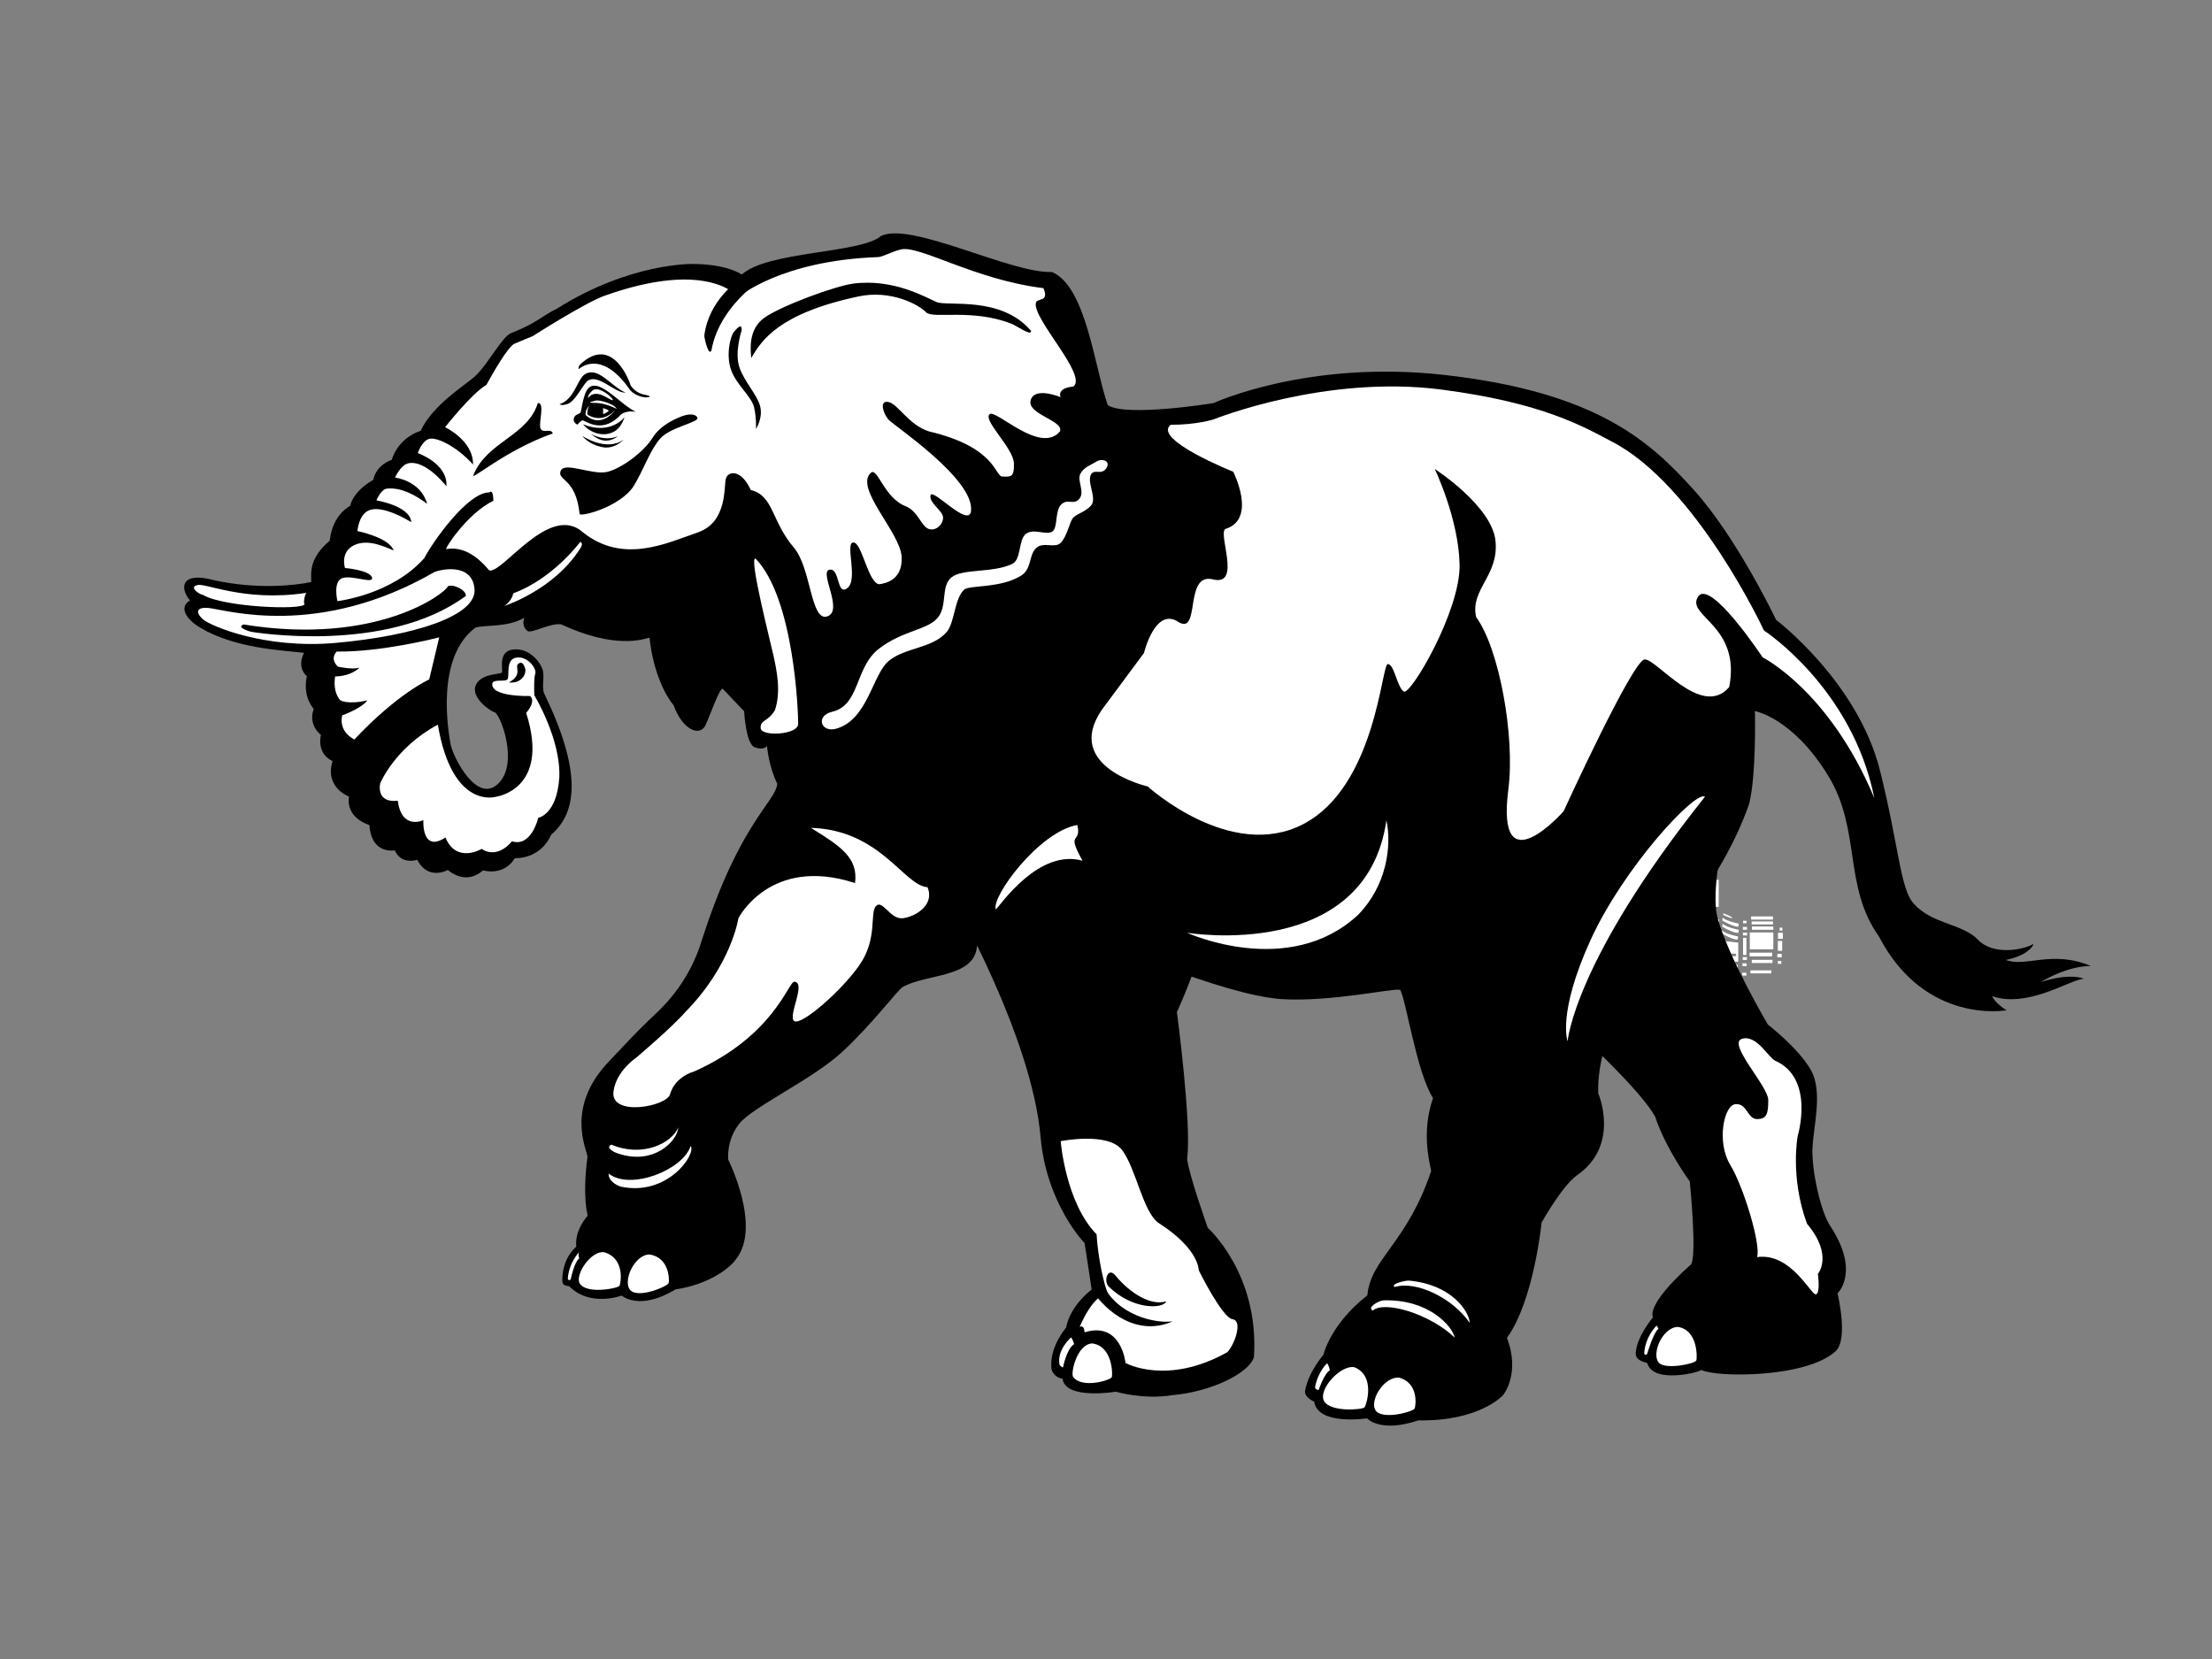 <?xml version="1.0" encoding="utf-8"?>
<!-- Generator: Adobe Illustrator 17.0.0, SVG Export Plug-In . SVG Version: 6.00 Build 0)  -->
<!DOCTYPE svg PUBLIC "-//W3C//DTD SVG 1.1//EN" "http://www.w3.org/Graphics/SVG/1.1/DTD/svg11.dtd">
<svg version="1.1" id="Layer_1" xmlns="http://www.w3.org/2000/svg" xmlns:xlink="http://www.w3.org/1999/xlink" x="0px" y="0px"
	 width="800px" height="600px" viewBox="0 0 800 600" enable-background="new 0 0 800 600" xml:space="preserve">
<rect x="0" y="0" width="800" height="600" fill="#808080" stroke="none"/>
<polygon fill="#FFFFFF" points="604.656,321.896 602.783,321.896 602.783,318.031 604.656,318.031 604.656,321.896 "/>
<polygon fill="#FFFFFF" points="607.615,321.896 605.743,321.896 605.743,318.031 607.615,318.031 607.615,321.896 "/>
<polygon fill="#FFFFFF" points="610.695,322.078 608.823,322.078 608.823,318.212 610.695,318.212 610.695,322.078 "/>
<polygon fill="#FFFFFF" points="618.97,328.057 617.158,328.057 617.158,318.273 618.97,318.273 618.97,328.057 "/>
<polygon fill="#FFFFFF" points="621.597,327.996 619.785,327.996 619.785,318.212 621.597,318.212 621.597,327.996 "/>
<polygon fill="#FFFFFF" points="615.92,327.815 614.108,327.815 614.108,318.031 615.92,318.031 615.92,327.815 "/>
<polygon fill="#FFFFFF" points="613.504,326.788 611.813,324.433 611.692,318.031 613.504,318.031 613.504,326.788 "/>
<polygon fill="#FFFFFF" points="609.095,324.916 606.377,324.916 606.377,323.769 609.095,323.769 609.095,324.916 "/>
<polygon fill="#FFFFFF" points="606.739,325.701 606.739,327.695 609.88,327.695 609.095,325.701 606.739,325.701 "/>
<path fill="#FFFFFF" d="M611.088,330.473l1.268,2.899h5.678v-1.026h-4.711C613.323,332.345,611.148,329.929,611.088,330.473
	L611.088,330.473z"/>
<polygon fill="#FFFFFF" points="621.718,333.432 619.906,333.432 619.906,332.466 621.718,332.466 621.718,333.432 "/>
<polygon fill="#FFFFFF" points="621.657,345.814 619.906,345.814 619.906,339.109 621.657,339.109 621.657,345.814 "/>
<polygon fill="#FFFFFF" points="621.899,347.746 619.725,347.746 619.725,346.659 621.899,346.659 621.899,347.746 "/>
<polygon fill="#FFFFFF" points="621.778,350.163 619.604,350.163 619.604,349.075 621.778,349.075 621.778,350.163 "/>
<polygon fill="#FFFFFF" points="621.657,353.846 619.483,353.846 619.483,352.76 621.657,352.76 621.657,353.846 "/>
<polygon fill="#FFFFFF" points="622.02,338.204 619.846,338.204 619.846,337.117 622.02,337.117 622.02,338.204 "/>
<polygon fill="#FFFFFF" points="621.96,335.969 619.785,335.969 619.785,334.882 621.96,334.882 621.96,335.969 "/>
<polygon fill="#FFFFFF" points="631.656,333.905 630.405,333.905 630.405,333.01 631.656,333.01 631.656,333.905 "/>
<polygon fill="#FFFFFF" points="631.614,345.377 630.405,345.377 630.405,339.165 631.614,339.165 631.614,345.377 "/>
<polygon fill="#FFFFFF" points="631.781,347.167 630.28,347.167 630.28,346.16 631.781,346.16 631.781,347.167 "/>
<polygon fill="#FFFFFF" points="631.698,349.406 630.196,349.406 630.196,348.398 631.698,348.398 631.698,349.406 "/>
<polygon fill="#FFFFFF" points="631.614,352.82 630.113,352.82 630.113,351.812 631.614,351.812 631.614,352.82 "/>
<polygon fill="#FFFFFF" points="631.865,338.326 630.364,338.326 630.364,337.318 631.865,337.318 631.865,338.326 "/>
<polygon fill="#FFFFFF" points="631.822,336.255 630.321,336.255 630.321,335.247 631.822,335.247 631.822,336.255 "/>
<path fill="#FFFFFF" d="M623.046,331.862l-0.181,1.027c0,0,2.053,1.208,3.684,1.812c1.631,0.604,2.174,0.423,2.174,0.423
	l0.121-1.087C628.845,334.036,624.315,333.191,623.046,331.862L623.046,331.862z"/>
<path fill="#FFFFFF" d="M623.046,334.097l-0.181,1.027c0,0,2.053,1.208,3.684,1.812c1.631,0.604,2.174,0.423,2.174,0.423
	l0.121-1.087C628.845,336.271,624.315,335.425,623.046,334.097L623.046,334.097z"/>
<path fill="#FFFFFF" d="M622.805,336.512l-0.181,1.027c0,0,2.053,1.208,3.684,1.812c1.631,0.604,2.174,0.423,2.174,0.423
	l0.121-1.087C628.603,338.687,624.073,337.841,622.805,336.512L622.805,336.512z"/>
<path fill="#FFFFFF" d="M623.228,330.292v0.604c0,0,3.141,1.51,3.262,1.087C626.61,331.56,623.228,330.292,623.228,330.292
	L623.228,330.292z"/>
<polygon fill="#FFFFFF" points="622.805,340.257 622.805,344.908 627.878,344.908 627.878,345.814 622.986,345.814 622.986,348.35 
	628.663,347.746 628.663,340.922 622.805,340.257 "/>
<polygon fill="#FFFFFF" points="628.482,348.954 622.986,348.954 622.986,350.826 628.422,350.826 628.482,348.954 "/>
<polygon fill="#FFFFFF" points="628.06,352.034 622.926,352.941 622.926,354.33 627.999,353.182 628.06,352.034 "/>
<polygon fill="#FFFFFF" points="641.226,332.587 633.314,332.587 633.314,331.439 641.226,331.439 641.226,332.587 "/>
<polygon fill="#FFFFFF" points="641.226,334.338 633.495,334.338 633.495,333.251 641.226,333.251 641.226,334.338 "/>
<polygon fill="#FFFFFF" points="641.347,336.271 633.616,336.271 633.616,335.063 641.347,335.063 641.347,336.271 "/>
<polygon fill="#FFFFFF" points="641.347,343.337 632.831,343.337 632.831,337.237 641.347,337.237 641.347,343.337 "/>
<polygon fill="#FFFFFF" points="640.925,345.874 632.771,345.874 632.771,344.545 640.925,344.545 640.925,345.874 "/>
<polygon fill="#FFFFFF" points="641.045,348.29 633.555,348.29 633.555,347.142 641.045,347.142 641.045,348.29 "/>
<polygon fill="#FFFFFF" points="640.622,352.034 633.073,352.034 633.073,350.947 640.622,350.947 640.622,352.034 "/>
<polygon fill="#FFFFFF" points="644.548,343.881 642.978,343.881 642.978,340.317 644.548,340.317 644.548,343.881 "/>
<polygon fill="#FFFFFF" points="644.79,339.533 643.038,339.533 643.038,337.358 644.79,337.358 644.79,339.533 "/>
<polygon fill="#FFFFFF" points="644.608,336.573 643.642,336.573 643.642,335.486 644.608,335.486 644.608,336.573 "/>
<polygon fill="#FFFFFF" points="644.367,346.237 642.797,346.237 642.797,344.968 644.367,344.968 644.367,346.237 "/>
<polygon fill="#FFFFFF" points="644.246,348.592 642.978,348.592 642.978,347.565 644.246,347.565 644.246,348.592 "/>
<polygon fill="#FFFFFF" points="621.778,361.94 619.181,361.94 619.181,361.155 621.778,361.155 621.778,361.94 "/>
<polygon fill="#FFFFFF" points="620.812,365.322 619.06,365.322 619.06,364.355 620.812,364.355 620.812,365.322 "/>
<polygon fill="#FFFFFF" points="618.758,367.194 618.758,381.871 621.174,381.871 621.174,367.376 620.51,367.376 620.51,378.972 
	619.725,378.972 619.725,367.255 618.758,367.194 "/>
<polygon fill="#FFFFFF" points="617.671,382.173 616.041,382.173 616.041,367.073 617.671,367.073 617.671,382.173 "/>
<polygon fill="#FFFFFF" points="615.376,382.233 612.356,382.233 612.356,367.134 615.376,367.134 615.376,382.233 "/>
<polygon fill="#FFFFFF" points="605.079,382.475 602.723,382.475 602.723,367.013 605.079,367.013 605.079,382.475 "/>
<polygon fill="#FFFFFF" points="608.038,382.233 605.682,382.233 605.682,366.771 608.038,366.771 608.038,382.233 "/>
<polygon fill="#FFFFFF" points="611.36,382.233 609.004,382.233 609.004,366.771 611.36,366.771 611.36,382.233 "/>
<g>
	<path d="M536.25,342.694c0,0,53.721,45.437,62.342,61.15c3.899,11.723,12.528,23.428,12.528,23.428s2.963,29.249,0.116,30.318
		c-16.442,14.749-13.399,18.806-13.399,18.806s-5.984,7.127-6.244,12.911c-0.132,2.952,3.332,3.244,4.154,3.693
		c2.223,7.779,19.53,3.104,19.507,2.461c5.885,2.828,38.294,2.87,48.673-6.833c4.646-4.348,0.645-20.88,0.645-20.88
		s8.369-7.7-2.697-24.448c-3.402-5.143-6.701-19.957-6.367-27.995c0.334-8.033,3.869-20.522-0.602-28.373
		c-4.474-7.853-15.549-16.413-15.549-16.413s-14.071-23.847-18.16-38.452c-4.087-14.605,9.825-61.985,9.825-61.985L536.25,342.694z"
		/>
	<path d="M344.66,325.315c0,0,28.531,49.609,31.683,85.911c2.102,24.181,15.907,38.376,15.907,38.376s1.909,12.124,2.565,16.75
		c-8.456,6.771-9.206,13.76-9.206,13.76s-6.01,6.796-5.383,14.582c0.318,2.808,3.205,4.027,4.03,3.829
		c0.903,7.906,19.326,4.8,19.326,4.8s9.743,2.982,20.469,1.247c14.225-1.247,27.743-8.046,29.451-13.729
		c1.996-30.201-16.699-46.792-16.699-46.792s-7.014-19.709-7.455-24.988c1.677-12.817-3.711-53.041-3.711-53.041
		s18.846-40.031,7.809-47.47C422.412,311.111,344.66,325.315,344.66,325.315z"/>
	<path d="M171.727,136.151c4.767-4.363,9.827-14.411,13.159-15.707c9.17-3.557,11.153-6.201,16.509-8.812
		c26.635-16.743,49.12-16.159,49.12-16.159s11.22-0.269,17.793,3.813c9.303-8.54,43.189-7.591,50.327-13.96
		c11.032-5.234,46.881,13.61,61.788,13.04c12.391,5.142,15.441,34.546,20.212,48.162c6.667,4.398,38.239-0.74,38.239-0.74
		s34.032-15.787,83.603-10.175c55.593,6.296,74.654,24.523,89.902,41.323c15.828,17.446,29.963,47.228,29.963,47.228
		s29.517,22.362,37.577,54.492c6.854,27.333,7.32,43.118,12.333,48.303c6.701,7.364,17.588,7.093,23.104,12.9
		c5.519,5.805,16.347,3.705,20.033,1.558c-0.039,1.045-2.799,4.359-9.967,5.758c7.006,2.78,16.866-3.695,30.73,2.191
		c-8.983,0.025-18.067,5.828-18.067,5.828s9.498-3.412,15.595-1.24c-5.516,0.533-20.205,10.722-33.211,6.327
		c1.396,2.914,5.248,5.095,5.248,5.095s-29.472,5.459-46.188-26.714c-12.97-18.195-6.353-38.531-18.316-58.071
		c-12.908-21.084-26.512-23.406-26.512-23.406s0.56,23.003-2.088,33.533c-10.265,29.434-33.032,52.923-41.137,65.431
		c-15.078,21.113-13.417,39.337-13.417,39.337s8.101,18.785-7.849,29.662c-5.46,4.062-12.667,17.013-12.667,17.013
		s-2.772,28.181-12.525,41.711c4.994,13.124-1.45,20.752-1.45,20.752s-8.463,9.471-30.581,9.072
		c-13.98,4.668-18.557-0.734-18.557-0.734s-17.826,2.726-19.121-6.008c-0.984-0.442-3.685-1.904-3.286-4.085
		c1.223-6.715,6.606-12.887,6.606-12.887s2.464-11.005,15.904-21.506c1.098-13.198,14.36-18.84,23.067-44.966
		c-0.704-3.742-3.51-14.184,0.675-26.379c-5.97-9.237-9.894-36.36-11.926-39.169c-3.229-0.516-24.502,4.385-42.708,3.397
		c-23.413-1.753-60.802-20.78-77.678-21.578c-6.207,1.319-32.589,0.605-32.634,2.529c-1.007,11.432-18.159,9.761-26.873,14.666
		c-1.881,1.155-11.229,13.705-22.04,23.625c-10.811,9.922-32.217,19.723-37.04,25.803c-4.821,6.082-3.994,12.991-3.994,12.991
		s12.158,24.244,2.821,35.991c-2.05,3.088-9.719,9.157-21.923,10.948c-13.055,7.959-19.451,2.229-19.451,2.229
		s-11.443,4.31-18.98-3.407c-0.824-0.063-2.414-0.148-2.477-1.832c-0.066-1.682,0.056-7.943,5.058-12.468
		c-0.711-5.987,4.143-11.226,4.143-11.226s-2.049-6.341-0.095-21.337c-0.478-3.11-7.993-18.145,7.983-34.642
		c6.936-7.362,10.137-10.775,14.199-14.66c4.063-3.884,14.285-12.418,19.403-29.622c13.481-41.909,26.431-49.304,27.062-55.903
		c-3.129-6.3-3.729-13.656-3.729-13.656s-1.1,1.686-4.396,0.488c-3.294-1.197-3.868-13.088-3.868-13.088s-2.506-2.552-7.772-8.128
		c-1.206-0.072-4.342,9.193-6.233,13.236c-1.89,4.044-8.104,2.075-11.507-7.261c-2.689-3.104-7.344-11.593-8.72-24.454
		c-2.143,0.564-12.348,4.322-31.95-4.794c-3.991-0.573-10.816,3.439-12.182,2.39c-0.99-0.763-2.013-2.33-1.144-4.767
		c-6.24,3.605-14.345,2.474-17.674,3.561c-14.623,10.907-9.739,37.913-8.972,42.219c0.766,4.303,9.372,21.662,17.151,14.264
		c7.78-7.397,0.749-25.351-1.231-25.862c-1.62-0.421-8.623-5.288-6.867-9.685c1.756-4.401,8.753-3.948,9.446-4.694
		c0.693-0.75-1.741-7.755,4.253-8.347c5.995-0.59,10.059,5.032,10.646,7.775c0.587,2.746-0.605,6.162,0.563,8.402
		c13.399,27.732,11.951,42.68,2.413,50.817c-4.105,9.166-13.142,8.471-13.142,8.471s-3.206,6.381-11.542,4.453
		c-6.441,5.699-12.68-0.158-12.68-0.158s-7.148,4.004-11.05-3.667c-6.433,1.688-8.155-3.459-8.155-3.459s-8.437,1.767-9.173-9.115
		c-9.145-3.142-7.374-10.308-7.374-10.308s-8.946-3.225-5.945-12.846c-6.045-2.816-4.215-9.463-4.215-9.463
		s-4.786-3.506-2.603-9.365c-4.377-5.368-2.458-11.861-2.458-11.861s-3.882-2.898-1.047-8.459
		c-7.496-0.921-24.843-1.459-37.653-9.151c-5.091-3.062-7.662-7.409-3.584-9.811c-3.692-4.272-3.53-10.535,8.382-7.381
		c15.536,3.498,29.464,2.025,35.485,0.73c-0.127-3.365-0.809-8.635,6.648-14.936c1.075-9.665,7.382-12.554,7.382-12.554
		s0.728-5.083,8.383-9.467c1.11-5.579,6.701-7.235,6.701-7.235s1.756-7.526,10.427-10.507
		C156.673,146.232,168.339,139.251,171.727,136.151z"/>
	<path fill="#FFFFFF" d="M273.29,202.056c13.977,14.476,15.46,55.987,15.365,59.838c-0.092,3.859-13.301,4.604-13.54,1.484
		c-0.241-3.118,2.681-2.268,5.163-6.575c2.281-6.873,0.573-14.546-0.535-19.708C278.805,232.732,270.599,200.837,273.29,202.056z"/>
	<path fill="#FFFFFF" d="M429.289,337.336c0,0,64.719,10.858,72.134-40.684c1.997,9.487,0,23.712-10.233,34.195
		C466.092,354.189,429.289,337.336,429.289,337.336z"/>
	<path fill="#FFFFFF" d="M300.909,257.436c10.256-2.438,8.135-15.953,16.939-22.788c8.51-6.606,17.509-6.768,21.231-11.161
		c3.723-4.393,1.054-11.31,4.976-14.63c3.924-3.318,15.101-1.54,22.074-4.935c3.287-1.603,2.151-8.786,4.917-10.856
		c2.769-2.073,7.203,0.564,9.44-0.766c2.235-1.327,0.923-7.293,3.235-9.749c2.313-2.457,4.587,0.345,6.655-2.179
		c2.069-2.526-0.975-6.661,0.374-9.08c1.354-2.419,3.892-3.157,5.852-4.395c1.957-1.237,5.327-0.203,3.464,2.516
		c-1.861,2.718-4.622-0.305-5.676,2.623c-1.051,2.929,2.358,8.352,0.206,10.801c-2.152,2.449-5.642,3.056-6.74,4.743
		c-1.098,1.686-2.038,6.527-4.242,8.736c-2.201,2.209-6.359-0.631-8.987,1.996c-2.626,2.627-1.372,7.502-5.492,9.983
		c-7.572,4.573-18.542,3.217-20.465,4.993c-3.487,3.221-3.411,11.897-6.24,15.224c-5.144,6.055-15.057,5.607-20.966,10.487
		c-5.912,4.878-7.465,20.898-18.721,24.459C296.913,265.302,294.767,258.896,300.909,257.436z"/>
	<path fill="#FFFFFF" d="M122.032,217.405c0,0,19.719-2.244,31.452-15.599c2.619-5.243,15.6-23.834,23.46-23.713
		c1.166-0.993,1.392,0.799,1.513,2.995c-9.749,4.744-18.226,18.206-16.988,17.475c7.985-1.333,13.645,5.658,15.474,7.736
		c4.825,1.25,21.882-24.627,33.947-13.727c14.602,11.607,30.45,3.745,41.433,0c10.982-3.743,9.362-16.974,10.233-19.594
		c0.874-2.621,5.491-3.369,8.987,4.244c8.237,1.997,7.362,11.108,15.476,20.718c6.362,7.237,6.12,27.008,12.171,24.985
		c6.048-2.024-3.082-16.132,0.797-16.878c3.877-0.746,2.507,9.738,6.498,6.617c3.995-3.118-0.995-16.347,2.123-16.471
		c3.121-0.127,5.365,14.725,9.36,15.1c1.873-0.252,8.611-1.25,8.112-9.985c-0.499-8.736-17.221-24.835-11.108-30.327
		c2.367-2.122,4.868,9.234,12.605,12.107c4.494,1.872,5.617,7.364,8.361,8.236c2.747,0.873,5.367-1.998,5.118-4.367
		c-0.252-2.373-5.243-5.241-4.493-7.863c0.748-2.621,13.601,11.733,14.599,5.904c1.623-11.519-27.954-31.112-29.826-33.234
		c-1.874-2.122-3.493-7.115,0-6.365c3.494,0.748,7.24,8.237,14.601,10.609c24.462,5.74,23.837,16.349,26.583,16.349
		c2.746,0,4.369,0.636,4.181-4.799c-0.185-5.437-10.92-15.168-8.923-17.663c1.996-2.498,18.343,14.723,25.583,6.114
		c1.374-3.994-11.981-6.114-10.608-11.232c1.373-5.117,10.858-1.124,10.858-1.124s-1.749-3.246,4.617-3.869
		c5.117-4.116-14.725-24.336-13.604-30.202c0.38-1.978,4.993-0.125,2.748-5.365c-25.21-3.122-44.928-15.723-51.668-13.978
		c-3.673,0.953-6.614,2.747-8.237,2.747c-35.192,1.248-50.417,14.476-50.417,14.476s-10.484-13.979-48.425-0.501
		c-7.239,2.621-25.956,14.602-25.956,14.602s-4.991,1.996-6.617,2.746c-1.621,0.747-5.113,5.739-10.108,14.85
		c-5.492,3.246-14.975,15.35-14.975,15.35s10.232,4.743,10.108,13.477c-6.062-6.687-13.355-10.105-15.975-9.234
		c-2.621,0.874-3.993,5.118-3.993,5.118s10.857,3.743,10.358,11.98c-6.74-8.112-11.856-9.11-14.352-8.112
		c-2.496,0.998-4.243,4.992-4.243,4.992s9.235,0.997,11.606,9.483c-7.613-5.74-12.479-5.74-14.602-5.49
		c-2.121,0.249-3.743,4.242-3.743,4.242s12.229,1.998,12.603,7.865c-5.864-3.496-12.104-5.867-15.599-4.12
		c-3.493,1.746-3.868,7.363-3.868,7.363s11.357,2.247,13.104,6.989c-2.87-1.122-9.236-4.368-14.352-1.872
		c-5.118,2.496-3.246,8.236-3.246,8.236s8.862,0.75,9.734,3.37c0.875,2.621-6.988-0.874-10.608,0.25
		C120.287,210.167,122.032,217.405,122.032,217.405z"/>
	<path fill="#FFFFFF" d="M446.01,170.606c0,0-29.283-11.648-22.628-16.973c9.651,0,15.641-1.995,15.641-1.995
		s40.188-16.223,82.367-10.736c36.683,4.775,51.419,13.481,61.404,18.721c30.7,15.724,55.159,68.392,55.159,68.392
		s31.949,20.715,39.935,60.65c-16.305-38.939-40.404-50.92-40.404-50.92s-19.082-28.868-23.409-21.879
		c-4.327,6.988,15.641,10.316,11.317,32.614c-9.985,11.646-26.29-10.318-30.618-9.984c-4.326,0.332-29.286,54.911-29.286,54.911
		s-24.627,27.955-19.968-7.987c2.47-19.051-3.328-50.919-11.649-62.233c-2.327-9.985,8.321-14.975,6.99-27.62
		c-1.332-12.65-21.966-25.96-21.966-25.96s8.653,17.97,8.985,34.61c0.333,16.641-17.772,47.481-20.201,45.874
		c-2.427-1.612-3.427-9.93-5.756-9.93c-2.33,0-4.325,44.26-30.617,57.906c-26.292,13.643-56.246-13.645-56.246-13.645
		s-30.613-6.989-16.637-27.621c6.655-8.988,15.31-20.634,15.31-20.634s3.992-16.642,12.312-11.316
		c8.321,5.324,1.996-17.972,12.647-15.307c10.648,2.662,1.333-17.307,4.658-18.307C454.666,187.579,446.01,170.606,446.01,170.606z"
		/>
	<path fill="#FFFFFF" d="M309.232,319.368c1.247-9.237-5.489-13.478-15.974-19.967c25.209,0.749,33.696,20.963,42.182,21.464
		c2.746,6.49-4.491,10.732-8.986,11.233c-4.492,0.496-7.265-6.877-9.623-4.437c-2.355,2.44,0.638,11.673-5.852,21.158
		c-6.49,9.487-21.216,22.216-23.712,20.469c-2.496-1.749,4.494-13.978,0-14.226c-2.126-0.119-7.237,19.469-36.19,32.446
		c-3.496,0.999-7.488,3.746-8.739,8.237c-1.246,4.493-21.698,8.238-20.465-0.996c0.999-7.488,8.235-12.23,8.235-12.23
		s13.231-11.234,17.723-16.478c16.723-16.971,19.221-33.943,19.221-33.943S278.531,309.385,309.232,319.368z"/>
	<path fill="#FFFFFF" d="M383.613,412.718c0,0,17.266-3.457,22.26,3.282c4.991,6.742,7.442,21.928,12.932,26.169
		c14.977,9.486,14.727,17.223,14.727,17.223s8.487,17.223,12.23,17.723c3.746,0.497,0.898,8.904-1.846,11.898
		c-21.872,12.288-36.86,3.932-36.86,3.932s-1.474-15.234-14.832-11.087c0-2.871-1.747-1.997-1.747-1.997s5.022-12.332,10.358-11.733
		c-1.497-2.994-3.743-13.228-4.242-21.715C385.361,434.931,383.613,412.718,383.613,412.718z"/>
	<path fill="#FFFFFF" d="M629.934,375.733c5.239-1.749,9.545,6.616,12.039,7.862c14.498,6.39,8.211,27.127,8.211,27.127
		s-2.902,14.876,3.339,31.85c9.658,11.435,3.932,18.184,3.932,18.184s1.01,7.12-0.737,7.37c-1.749,0.248-9.03-15.225-21.258-13.475
		c1.497-4.242-4.743-25.212-9.736-33.449c-4.992-8.235-2.244-21.631,1.999-21.879c4.241-0.25,4.241,5.406,7.737,5.406
		c3.493,0,4.059-1.89,4.059-6.883C639.518,392.858,624.692,377.48,629.934,375.733z"/>
	<path d="M207.521,151.388c-0.34,1.618,1.371,2.184,1.371,2.184s0.842-1.282,1.873-1.56c1.691,0.601,7.467,4.942,13.94-2.225
		c0.222-0.243,2.594-1.456,5.281-0.835c-5.991-2.742-14.227-13.725-17.848-7.674c-1.561,3.06-1.786,7.409-2.245,7.987
		C209.434,149.845,207.859,149.77,207.521,151.388z"/>
	<path d="M202.362,146.188c5.616-1.873,6.377-9.209,9.278-10.899c4.784-2.788,9.197,4.342,14.582,6.703
		c-3.829,0.264-9.993-7.119-13.812-4.165c-1.81,1.622-4.452,7.507-7.259,8.318C203.275,146.687,203.016,146.482,202.362,146.188z"/>
	<path d="M210.888,153.469c10.02,4.031,14.982-2.576,14.982-2.576s-1.072,3.411-3.106,4.772
		C218.62,158.55,213.289,156.506,210.888,153.469z"/>
	<path fill="#FFFFFF" d="M213.315,145.387c1.117,0.882,2.979-0.757,9.722,2.476c-0.953-1.848-6.407-3.416-7.774-2.951
		C214.075,145.32,214.031,145.24,213.315,145.387z"/>
	<path d="M213.798,156.964c0,0,4.767,2.86,9.59,0.805c-0.28,0.337-2.453,1.87-4.931,1.559
		C215.953,159.014,213.798,156.964,213.798,156.964z"/>
	<path d="M210.624,157.67c0,0,8.638,5.829,14.849,1.363c-1.334,1.473-4.258,3.318-7.479,2.713
		C212.703,160.751,210.624,157.67,210.624,157.67z"/>
	<path d="M202.757,170.34c-1.308,3.54,5.509,2.435,6.846,15.381c-0.662,1.589,14.72-2.126,19.708-10.138
		c3.731-6.28,5.658-12.489,9.343-16.843c3.683-4.351,14.453-5.966,13.543-7.738c-0.911-1.771-4.131-1.045-5.791-0.379
		c-1.659,0.663-7.467,2.932-10.414,7.736c-2.946,4.805-11.01,11.012-16.376,12.3C214.249,171.946,204.066,166.801,202.757,170.34z"
		/>
	<path d="M162.635,212.207c0,0,0.465,9.827-48.243,15.701c-12.633,1.123-38.303-3.028-42.005-7.538
		c-2.688,5.236,20.146,10.781,35.405,11.158c18.655,1.214,43.285-5.021,50.908-7.079c7.624-2.058,10.244-3.366,10.923-6.753
		C170.567,213.009,162.635,212.207,162.635,212.207z"/>
	<path fill="#FFFFFF" d="M71.133,211.715c2.272-1.452,16.602,6.19,39.691,2.693c-0.587,0.656-1.188,3.534-0.685,4.116
		c-0.768,2.204-28.956,1.108-36.585-3.294C70.878,214.491,68.9,212.118,71.133,211.715z"/>
	<path d="M267.052,101.469c0,0-10.735,6.988-12.331,19.913c0.163,1.83,1.682,7.662,2.594,5.296
		c3.062-17.532,21.716-28.204,21.716-28.204L267.052,101.469z"/>
	<path d="M265.453,120.048c-1.161,1.128-3.055,8.181-1.04,13.761c2.02,5.579,7.467,9.581,8.344,13.639
		c0.879,4.056,0.655,7.675,0.655,7.675s2.616-3.952,1.49-8.242c-1.125-4.284-5.752-8.803-7.519-14.149
		c-1.77-5.349,0.819-13.148,0.819-13.148S268.781,115.832,265.453,120.048z"/>
	<path d="M271.71,129.479c-0.265-2.716-1.192-10.221,4.58-14.451c5.774-4.234,25.717-11.634,32.414-12.474
		c14.69-1.846,26.186,5.094,30.102,6.711c3.911,1.613,23.333-2.337,34.089,10.408c0.241,2.075-5.225-1.858-7.158-2.613
		c-14.173-5.557-28.372-1.602-30.794-4.109c-2.841-2.942-12.904-8.197-24.463-5.741C281.525,113.356,275.321,123.245,271.71,129.479
		z"/>
	<g>
		<path fill="#FFFFFF" d="M209.641,464.135c-1.745-2.996,3.979-11.873,8.825-11.256c7.631,2.195,6.088,11.153,5.578,12.135
			C223.539,465.996,212.005,468.187,209.641,464.135z"/>
		<path fill="#FFFFFF" d="M209.547,452.74c0,0-3.863,3.838-4.199,9.787c0.353,0.867,1.053,0.198,1.053,0.198
			s1.281-6.306,3.077-7.577C208.927,453.325,209.547,452.74,209.547,452.74z"/>
		<path fill="#FFFFFF" d="M228.001,466.639c-2.938-3.069,1.322-12.812,6.851-12.942c7.343,1.053,7.254,9.364,6.974,10.323
			C241.472,465.234,230.939,469.712,228.001,466.639z"/>
	</g>
	<g>
		<path fill="#FFFFFF" d="M387.377,483.683c0,0-5.204,4.45-4.197,9.786c0.352,0.869,1.283,1.074,1.283,1.074s1.193-6.544,4.01-8.455
			C387.921,484.263,387.377,483.683,387.377,483.683z"/>
		<path fill="#FFFFFF" d="M388.124,497.973c-0.992-1.409,1.429-11.967,6.957-12.097c7.345,1.053,7.321,11.165,7.043,12.125
			C401.767,499.216,391.178,502.308,388.124,497.973z"/>
	</g>
	<g>
		<path fill="#FFFFFF" d="M478.849,506.677c-2.265-4.162,6.266-13.417,11.138-12.15c7.505,3.21,4.191,13.524,3.541,14.43
			C492.879,509.861,481.11,510.836,478.849,506.677z"/>
		<path fill="#FFFFFF" d="M479.948,493.058c0,0-3.24,2.858-4.359,8.706c0.237,0.912,1.3,0.944,1.3,0.944s2.108-6.082,4.055-7.104
			C480.643,493.723,479.948,493.058,479.948,493.058z"/>
		<path fill="#FFFFFF" d="M497.569,510.179c-2.501-3.433,3.009-12.524,8.507-11.923c7.139,2.018,5.948,10.241,5.545,11.155
			C511.106,510.57,500.073,513.611,497.569,510.179z"/>
	</g>
	<g>
		<path fill="#FFFFFF" d="M598.848,479.727c0,0-3.865,3.836-4.2,9.784c0.354,0.869,1.05,0.202,1.05,0.202s2.272-7.786,4.068-9.06
			C599.215,478.832,598.848,479.727,598.848,479.727z"/>
		<path fill="#FFFFFF" d="M599.945,492.848c-2.807-3.192,1.319-12.812,6.851-12.946c7.344,1.056,7.001,11.141,6.721,12.097
			C613.163,493.216,602.259,495.48,599.945,492.848z"/>
	</g>
	<path fill="#FFFFFF" d="M209.856,195.967c0,0-9.759,13.29-24.235,18.615c-0.531,2.949-3.276,4.576-3.276,4.576
		s18.072-5.742,27.595-20.949C211.152,196.319,209.856,195.967,209.856,195.967z"/>
	<path d="M194.518,145.747c2.723-0.105,0.121,7.376,0.995,9.266c0.875,1.894,3.841-0.306,4.401,1.759
		c-17.102,5.947-30.442,17.849-28.632,14.893C176.276,159.6,190.923,157.628,194.518,145.747z"/>
	<path fill="#FFFFFF" d="M245.335,407.727c-2.423,5.878-13.229,10.982-24.211,6.236c-2.208,1.048,0.601,2.693,2.546,3.259
		C236.35,421.452,244.906,412.856,245.335,407.727z"/>
	<path fill="#FFFFFF" d="M249.8,414.443c-2.875,8.775-21.842,16.17-29.673,10.007c-0.158,2.422,2.545,4.176,4.492,4.74
		C241.341,432.686,251.844,417.575,249.8,414.443z"/>
	<path fill="#FFFFFF" d="M616.629,288.151c-47.396,59.406-49.681,88.427-49.681,88.427s-3.807-9.919,8.224-36.432
		C587.203,313.63,613.35,285.626,616.629,288.151z"/>
	<path fill="#FFFFFF" d="M526.121,483.761c-9.056-8.643-25.466-13.484-29.665-9.772c-2.104-1.117,1.897-3.463,3.879-3.698
		C516.733,469.791,525.218,479.611,526.121,483.761z"/>
	<path fill="#FFFFFF" d="M531.543,478.446c-6.159-8.987-19.382-15.376-27.125-12.98c-1.709-1.036,3.313-2.264,4.994-2.328
		C524.926,464.458,531.377,474.286,531.543,478.446z"/>
	<path d="M421.769,470.646c-5.471,1.731-13.066-2.881-18.386-9.378c-2.672-3.261-4.434,2.053-2.373,4.071
		C409.778,473.925,420.903,473.371,421.769,470.646z"/>
	<path d="M424.14,477.878c-5.753,0.885-20.318-1.882-25.584-14.03c-1.684-3.878-4.775,1.361-3.056,3.681
		C402.807,477.386,413.456,482.624,424.14,477.878z"/>
	<path fill="#FFFFFF" d="M211.827,150.138c-0.312-1.559,0.845-3.583,2.372-3.743c1.528-0.161,8.102,2.137,8.102,2.137
		S217.505,155.131,211.827,150.138z"/>
	<path d="M212.486,149.951c0,0-0.438-3.111,1.62-3.834c3.964,0.893,8.562,1.518,8.196,2.415
		C217.196,153.54,212.486,149.951,212.486,149.951z"/>
	<path fill="#FCFEFD" d="M218.01,147.612c0.295,0.351-0.04,2.058,0.163,2.131c0.201,0.072,2.056-0.953,1.965-1.228
		C220.048,148.239,218.208,147.567,218.01,147.612z"/>
	<path d="M209.976,131.669c11.922-11.004,18.073,7.322,18.135,7.819c3.058,3.995,5.827,2.83,6.99,3.973
		c-2.329,0.938-6.491-0.935-7.549-2.87c-10.442-14.765-18.284-7.05-18.284-7.05S208.977,132.667,209.976,131.669z"/>
	<path fill="#FFFFFF" d="M212.722,143.9c-0.333-0.25,0.667-2.247,2.08-2.997c2.495-0.996,7.572,3.58,6.737,3.83
		C220.707,144.982,215.632,140.074,212.722,143.9z"/>
	<path fill="#FFFFFF" d="M158.85,230.51l-3.62,15.226c0,0-11.315,4.949-27.081,21.716c-6.116-3.246-4.369-8.738-4.369-8.738
		s6.99-2.494,9.07-5.407c-7.448,1.665-9.818-0.082-9.818-0.082s-2.745-2.622-1.83-8.572c2.205-0.04,5.948-0.539,8.821-3.161
		c-2.872,0.75-7.739-0.373-7.739-0.373s-3.197-2.453-0.538-5.469C138.133,235.877,158.85,230.51,158.85,230.51z"/>
	<path fill="#FFFFFF" d="M137.509,283.301c0,0,5.241-12.856,20.843-21.216c5.239,30.949,20.966,26.083,20.966,26.083
		s19.842-2.495,10.981-30.326c3.869-4.617,1.373-6.115,1.373-6.115s-14.417,0.432-13.604-4.617c0.565-1.557,4.221-0.486,5.356-1.305
		c1.133-0.817-0.904-7.348,3.34-7.972c4.242-0.625,7.447,4.2,6.824,5.823c-0.625,1.622-0.335,7.823-0.335,7.823
		s9.652,15.849,9.027,29.7c-0.874,13.479-7.614,14.603-7.614,14.603s-2.495,10.732-9.484,8.484
		c-5.864,6.866-10.984,2.748-10.984,2.748s-9.108,5.491-13.102-4.12c-8.734,5.74-7.979-6.274-7.979-6.274s-7.869,3.776-9.25-7.03
		C135.761,290.537,137.509,283.301,137.509,283.301z"/>
	<path d="M184.063,246.802c4.371,0.569,6.506-2.991,5.841-5.108c-0.664-2.116-1.521-2.417-2.528-1.574
		C186.036,241.238,189.211,244.02,184.063,246.802z"/>
	<path fill="#FFFFFF" d="M75.276,219.86c6.493,0.628,39.603,11.316,81.867-12.98c1.832-0.832,13.646-3.658,14.478,6.158
		c0.831,9.819-22.203,16.952-50.086,19.469c-25.791,2.33-45.428-6.159-48.089-8.487C70.783,221.693,70.783,219.527,75.276,219.86z"
		/>
	<path d="M88.088,225.851c48.422,7.82,73.215-11.482,73.881-13.812c1.998-0.999,6.822,1.499,6.49,3.496
		c-28.786,21.3-77.542,12.977-77.542,12.977S85.093,227.016,88.088,225.851z"/>
	<path fill="#FFFFFF" d="M389.643,298.365c1.611,7.245-4.342,1.825,1.874,12.928c-15.81-4.431-29.502,15.846-31.35,17.597
		C358.343,324.549,375.729,300.77,389.643,298.365z"/>
</g>
</svg>
